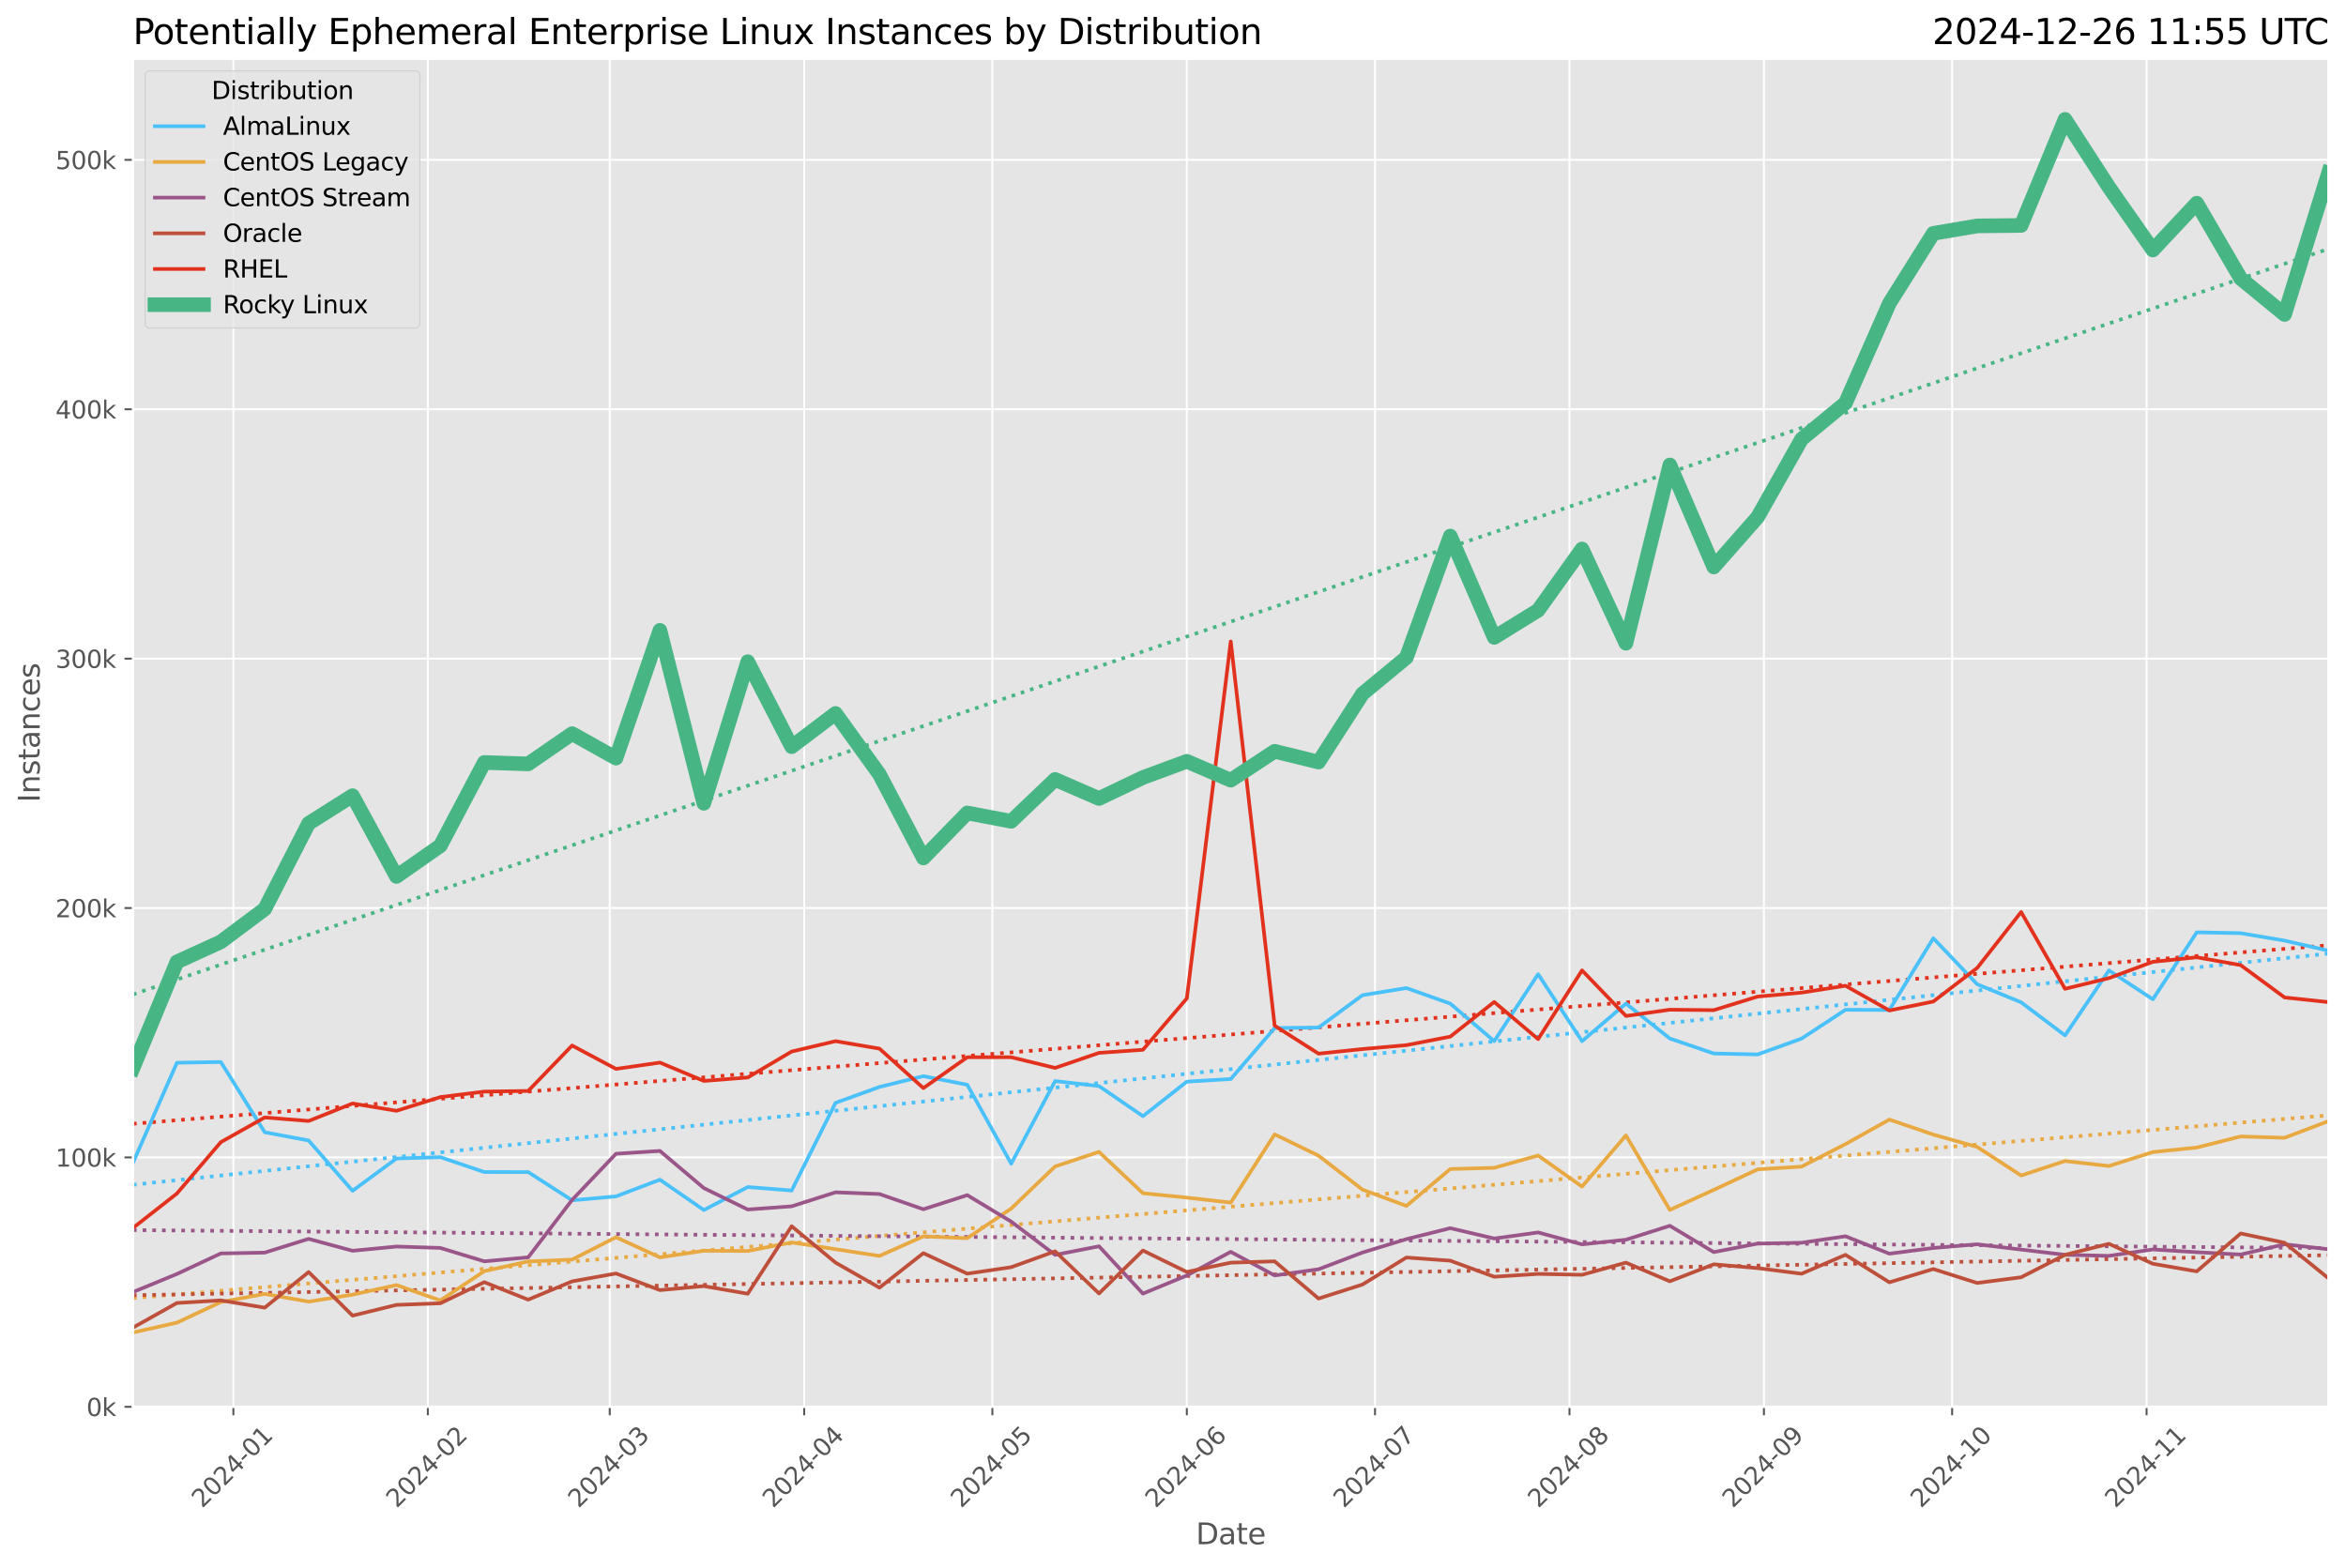 <?xml version="1.0" encoding="utf-8" standalone="no"?>
<!DOCTYPE svg PUBLIC "-//W3C//DTD SVG 1.1//EN"
  "http://www.w3.org/Graphics/SVG/1.1/DTD/svg11.dtd">
<svg xmlns:xlink="http://www.w3.org/1999/xlink" width="964.736pt" height="644.744pt" viewBox="0 0 964.736 644.744" xmlns="http://www.w3.org/2000/svg" version="1.1">
 <defs>
  <style type="text/css">*{stroke-linejoin: round; stroke-linecap: butt}</style>
 </defs>
 <g id="figure_1">
  <g id="patch_1">
   <path d="M 0 644.744 
L 964.736 644.744 
L 964.736 0 
L 0 0 
z
" style="fill: #ffffff"/>
  </g>
  <g id="axes_1">
   <g id="patch_2">
    <path d="M 54.692 578.542 
L 957.536 578.542 
L 957.536 24.142 
L 54.692 24.142 
z
" style="fill: #e5e5e5"/>
   </g>
   <g id="matplotlib.axis_1">
    <g id="xtick_1">
     <g id="line2d_1">
      <path d="M 95.965 578.542 
L 95.965 24.142 
" clip-path="url(#p30732811f4)" style="fill: none; stroke: #ffffff; stroke-width: 0.8; stroke-linecap: square"/>
     </g>
     <g id="line2d_2">
      <defs>
       <path id="m932af5d1be" d="M 0 0 
L 0 3.5 
" style="stroke: #555555; stroke-width: 0.8"/>
      </defs>
      <g>
       <use xlink:href="#m932af5d1be" x="95.965" y="578.542" style="fill: #555555; stroke: #555555; stroke-width: 0.8"/>
      </g>
     </g>
     <g id="text_1">
      <!-- 2024-01 -->
      <g style="fill: #555555" transform="translate(83.143 620.46) rotate(-45) scale(0.1 -0.1)">
       <defs>
        <path id="DejaVuSans-32" d="M 1228 531 
L 3431 531 
L 3431 0 
L 469 0 
L 469 531 
Q 828 903 1448 1529 
Q 2069 2156 2228 2338 
Q 2531 2678 2651 2914 
Q 2772 3150 2772 3378 
Q 2772 3750 2511 3984 
Q 2250 4219 1831 4219 
Q 1534 4219 1204 4116 
Q 875 4013 500 3803 
L 500 4441 
Q 881 4594 1212 4672 
Q 1544 4750 1819 4750 
Q 2544 4750 2975 4387 
Q 3406 4025 3406 3419 
Q 3406 3131 3298 2873 
Q 3191 2616 2906 2266 
Q 2828 2175 2409 1742 
Q 1991 1309 1228 531 
z
" transform="scale(0.016)"/>
        <path id="DejaVuSans-30" d="M 2034 4250 
Q 1547 4250 1301 3770 
Q 1056 3291 1056 2328 
Q 1056 1369 1301 889 
Q 1547 409 2034 409 
Q 2525 409 2770 889 
Q 3016 1369 3016 2328 
Q 3016 3291 2770 3770 
Q 2525 4250 2034 4250 
z
M 2034 4750 
Q 2819 4750 3233 4129 
Q 3647 3509 3647 2328 
Q 3647 1150 3233 529 
Q 2819 -91 2034 -91 
Q 1250 -91 836 529 
Q 422 1150 422 2328 
Q 422 3509 836 4129 
Q 1250 4750 2034 4750 
z
" transform="scale(0.016)"/>
        <path id="DejaVuSans-34" d="M 2419 4116 
L 825 1625 
L 2419 1625 
L 2419 4116 
z
M 2253 4666 
L 3047 4666 
L 3047 1625 
L 3713 1625 
L 3713 1100 
L 3047 1100 
L 3047 0 
L 2419 0 
L 2419 1100 
L 313 1100 
L 313 1709 
L 2253 4666 
z
" transform="scale(0.016)"/>
        <path id="DejaVuSans-2d" d="M 313 2009 
L 1997 2009 
L 1997 1497 
L 313 1497 
L 313 2009 
z
" transform="scale(0.016)"/>
        <path id="DejaVuSans-31" d="M 794 531 
L 1825 531 
L 1825 4091 
L 703 3866 
L 703 4441 
L 1819 4666 
L 2450 4666 
L 2450 531 
L 3481 531 
L 3481 0 
L 794 0 
L 794 531 
z
" transform="scale(0.016)"/>
       </defs>
       <use xlink:href="#DejaVuSans-32"/>
       <use xlink:href="#DejaVuSans-30" x="63.623"/>
       <use xlink:href="#DejaVuSans-32" x="127.246"/>
       <use xlink:href="#DejaVuSans-34" x="190.869"/>
       <use xlink:href="#DejaVuSans-2d" x="254.492"/>
       <use xlink:href="#DejaVuSans-30" x="290.576"/>
       <use xlink:href="#DejaVuSans-31" x="354.199"/>
      </g>
     </g>
    </g>
    <g id="xtick_2">
     <g id="line2d_3">
      <path d="M 175.931 578.542 
L 175.931 24.142 
" clip-path="url(#p30732811f4)" style="fill: none; stroke: #ffffff; stroke-width: 0.8; stroke-linecap: square"/>
     </g>
     <g id="line2d_4">
      <g>
       <use xlink:href="#m932af5d1be" x="175.931" y="578.542" style="fill: #555555; stroke: #555555; stroke-width: 0.8"/>
      </g>
     </g>
     <g id="text_2">
      <!-- 2024-02 -->
      <g style="fill: #555555" transform="translate(163.11 620.46) rotate(-45) scale(0.1 -0.1)">
       <use xlink:href="#DejaVuSans-32"/>
       <use xlink:href="#DejaVuSans-30" x="63.623"/>
       <use xlink:href="#DejaVuSans-32" x="127.246"/>
       <use xlink:href="#DejaVuSans-34" x="190.869"/>
       <use xlink:href="#DejaVuSans-2d" x="254.492"/>
       <use xlink:href="#DejaVuSans-30" x="290.576"/>
       <use xlink:href="#DejaVuSans-32" x="354.199"/>
      </g>
     </g>
    </g>
    <g id="xtick_3">
     <g id="line2d_5">
      <path d="M 250.738 578.542 
L 250.738 24.142 
" clip-path="url(#p30732811f4)" style="fill: none; stroke: #ffffff; stroke-width: 0.8; stroke-linecap: square"/>
     </g>
     <g id="line2d_6">
      <g>
       <use xlink:href="#m932af5d1be" x="250.738" y="578.542" style="fill: #555555; stroke: #555555; stroke-width: 0.8"/>
      </g>
     </g>
     <g id="text_3">
      <!-- 2024-03 -->
      <g style="fill: #555555" transform="translate(237.917 620.46) rotate(-45) scale(0.1 -0.1)">
       <defs>
        <path id="DejaVuSans-33" d="M 2597 2516 
Q 3050 2419 3304 2112 
Q 3559 1806 3559 1356 
Q 3559 666 3084 287 
Q 2609 -91 1734 -91 
Q 1441 -91 1130 -33 
Q 819 25 488 141 
L 488 750 
Q 750 597 1062 519 
Q 1375 441 1716 441 
Q 2309 441 2620 675 
Q 2931 909 2931 1356 
Q 2931 1769 2642 2001 
Q 2353 2234 1838 2234 
L 1294 2234 
L 1294 2753 
L 1863 2753 
Q 2328 2753 2575 2939 
Q 2822 3125 2822 3475 
Q 2822 3834 2567 4026 
Q 2313 4219 1838 4219 
Q 1578 4219 1281 4162 
Q 984 4106 628 3988 
L 628 4550 
Q 988 4650 1302 4700 
Q 1616 4750 1894 4750 
Q 2613 4750 3031 4423 
Q 3450 4097 3450 3541 
Q 3450 3153 3228 2886 
Q 3006 2619 2597 2516 
z
" transform="scale(0.016)"/>
       </defs>
       <use xlink:href="#DejaVuSans-32"/>
       <use xlink:href="#DejaVuSans-30" x="63.623"/>
       <use xlink:href="#DejaVuSans-32" x="127.246"/>
       <use xlink:href="#DejaVuSans-34" x="190.869"/>
       <use xlink:href="#DejaVuSans-2d" x="254.492"/>
       <use xlink:href="#DejaVuSans-30" x="290.576"/>
       <use xlink:href="#DejaVuSans-33" x="354.199"/>
      </g>
     </g>
    </g>
    <g id="xtick_4">
     <g id="line2d_7">
      <path d="M 330.704 578.542 
L 330.704 24.142 
" clip-path="url(#p30732811f4)" style="fill: none; stroke: #ffffff; stroke-width: 0.8; stroke-linecap: square"/>
     </g>
     <g id="line2d_8">
      <g>
       <use xlink:href="#m932af5d1be" x="330.704" y="578.542" style="fill: #555555; stroke: #555555; stroke-width: 0.8"/>
      </g>
     </g>
     <g id="text_4">
      <!-- 2024-04 -->
      <g style="fill: #555555" transform="translate(317.883 620.46) rotate(-45) scale(0.1 -0.1)">
       <use xlink:href="#DejaVuSans-32"/>
       <use xlink:href="#DejaVuSans-30" x="63.623"/>
       <use xlink:href="#DejaVuSans-32" x="127.246"/>
       <use xlink:href="#DejaVuSans-34" x="190.869"/>
       <use xlink:href="#DejaVuSans-2d" x="254.492"/>
       <use xlink:href="#DejaVuSans-30" x="290.576"/>
       <use xlink:href="#DejaVuSans-34" x="354.199"/>
      </g>
     </g>
    </g>
    <g id="xtick_5">
     <g id="line2d_9">
      <path d="M 408.091 578.542 
L 408.091 24.142 
" clip-path="url(#p30732811f4)" style="fill: none; stroke: #ffffff; stroke-width: 0.8; stroke-linecap: square"/>
     </g>
     <g id="line2d_10">
      <g>
       <use xlink:href="#m932af5d1be" x="408.091" y="578.542" style="fill: #555555; stroke: #555555; stroke-width: 0.8"/>
      </g>
     </g>
     <g id="text_5">
      <!-- 2024-05 -->
      <g style="fill: #555555" transform="translate(395.27 620.46) rotate(-45) scale(0.1 -0.1)">
       <defs>
        <path id="DejaVuSans-35" d="M 691 4666 
L 3169 4666 
L 3169 4134 
L 1269 4134 
L 1269 2991 
Q 1406 3038 1543 3061 
Q 1681 3084 1819 3084 
Q 2600 3084 3056 2656 
Q 3513 2228 3513 1497 
Q 3513 744 3044 326 
Q 2575 -91 1722 -91 
Q 1428 -91 1123 -41 
Q 819 9 494 109 
L 494 744 
Q 775 591 1075 516 
Q 1375 441 1709 441 
Q 2250 441 2565 725 
Q 2881 1009 2881 1497 
Q 2881 1984 2565 2268 
Q 2250 2553 1709 2553 
Q 1456 2553 1204 2497 
Q 953 2441 691 2322 
L 691 4666 
z
" transform="scale(0.016)"/>
       </defs>
       <use xlink:href="#DejaVuSans-32"/>
       <use xlink:href="#DejaVuSans-30" x="63.623"/>
       <use xlink:href="#DejaVuSans-32" x="127.246"/>
       <use xlink:href="#DejaVuSans-34" x="190.869"/>
       <use xlink:href="#DejaVuSans-2d" x="254.492"/>
       <use xlink:href="#DejaVuSans-30" x="290.576"/>
       <use xlink:href="#DejaVuSans-35" x="354.199"/>
      </g>
     </g>
    </g>
    <g id="xtick_6">
     <g id="line2d_11">
      <path d="M 488.057 578.542 
L 488.057 24.142 
" clip-path="url(#p30732811f4)" style="fill: none; stroke: #ffffff; stroke-width: 0.8; stroke-linecap: square"/>
     </g>
     <g id="line2d_12">
      <g>
       <use xlink:href="#m932af5d1be" x="488.057" y="578.542" style="fill: #555555; stroke: #555555; stroke-width: 0.8"/>
      </g>
     </g>
     <g id="text_6">
      <!-- 2024-06 -->
      <g style="fill: #555555" transform="translate(475.236 620.46) rotate(-45) scale(0.1 -0.1)">
       <defs>
        <path id="DejaVuSans-36" d="M 2113 2584 
Q 1688 2584 1439 2293 
Q 1191 2003 1191 1497 
Q 1191 994 1439 701 
Q 1688 409 2113 409 
Q 2538 409 2786 701 
Q 3034 994 3034 1497 
Q 3034 2003 2786 2293 
Q 2538 2584 2113 2584 
z
M 3366 4563 
L 3366 3988 
Q 3128 4100 2886 4159 
Q 2644 4219 2406 4219 
Q 1781 4219 1451 3797 
Q 1122 3375 1075 2522 
Q 1259 2794 1537 2939 
Q 1816 3084 2150 3084 
Q 2853 3084 3261 2657 
Q 3669 2231 3669 1497 
Q 3669 778 3244 343 
Q 2819 -91 2113 -91 
Q 1303 -91 875 529 
Q 447 1150 447 2328 
Q 447 3434 972 4092 
Q 1497 4750 2381 4750 
Q 2619 4750 2861 4703 
Q 3103 4656 3366 4563 
z
" transform="scale(0.016)"/>
       </defs>
       <use xlink:href="#DejaVuSans-32"/>
       <use xlink:href="#DejaVuSans-30" x="63.623"/>
       <use xlink:href="#DejaVuSans-32" x="127.246"/>
       <use xlink:href="#DejaVuSans-34" x="190.869"/>
       <use xlink:href="#DejaVuSans-2d" x="254.492"/>
       <use xlink:href="#DejaVuSans-30" x="290.576"/>
       <use xlink:href="#DejaVuSans-36" x="354.199"/>
      </g>
     </g>
    </g>
    <g id="xtick_7">
     <g id="line2d_13">
      <path d="M 565.444 578.542 
L 565.444 24.142 
" clip-path="url(#p30732811f4)" style="fill: none; stroke: #ffffff; stroke-width: 0.8; stroke-linecap: square"/>
     </g>
     <g id="line2d_14">
      <g>
       <use xlink:href="#m932af5d1be" x="565.444" y="578.542" style="fill: #555555; stroke: #555555; stroke-width: 0.8"/>
      </g>
     </g>
     <g id="text_7">
      <!-- 2024-07 -->
      <g style="fill: #555555" transform="translate(552.622 620.46) rotate(-45) scale(0.1 -0.1)">
       <defs>
        <path id="DejaVuSans-37" d="M 525 4666 
L 3525 4666 
L 3525 4397 
L 1831 0 
L 1172 0 
L 2766 4134 
L 525 4134 
L 525 4666 
z
" transform="scale(0.016)"/>
       </defs>
       <use xlink:href="#DejaVuSans-32"/>
       <use xlink:href="#DejaVuSans-30" x="63.623"/>
       <use xlink:href="#DejaVuSans-32" x="127.246"/>
       <use xlink:href="#DejaVuSans-34" x="190.869"/>
       <use xlink:href="#DejaVuSans-2d" x="254.492"/>
       <use xlink:href="#DejaVuSans-30" x="290.576"/>
       <use xlink:href="#DejaVuSans-37" x="354.199"/>
      </g>
     </g>
    </g>
    <g id="xtick_8">
     <g id="line2d_15">
      <path d="M 645.41 578.542 
L 645.41 24.142 
" clip-path="url(#p30732811f4)" style="fill: none; stroke: #ffffff; stroke-width: 0.8; stroke-linecap: square"/>
     </g>
     <g id="line2d_16">
      <g>
       <use xlink:href="#m932af5d1be" x="645.41" y="578.542" style="fill: #555555; stroke: #555555; stroke-width: 0.8"/>
      </g>
     </g>
     <g id="text_8">
      <!-- 2024-08 -->
      <g style="fill: #555555" transform="translate(632.589 620.46) rotate(-45) scale(0.1 -0.1)">
       <defs>
        <path id="DejaVuSans-38" d="M 2034 2216 
Q 1584 2216 1326 1975 
Q 1069 1734 1069 1313 
Q 1069 891 1326 650 
Q 1584 409 2034 409 
Q 2484 409 2743 651 
Q 3003 894 3003 1313 
Q 3003 1734 2745 1975 
Q 2488 2216 2034 2216 
z
M 1403 2484 
Q 997 2584 770 2862 
Q 544 3141 544 3541 
Q 544 4100 942 4425 
Q 1341 4750 2034 4750 
Q 2731 4750 3128 4425 
Q 3525 4100 3525 3541 
Q 3525 3141 3298 2862 
Q 3072 2584 2669 2484 
Q 3125 2378 3379 2068 
Q 3634 1759 3634 1313 
Q 3634 634 3220 271 
Q 2806 -91 2034 -91 
Q 1263 -91 848 271 
Q 434 634 434 1313 
Q 434 1759 690 2068 
Q 947 2378 1403 2484 
z
M 1172 3481 
Q 1172 3119 1398 2916 
Q 1625 2713 2034 2713 
Q 2441 2713 2670 2916 
Q 2900 3119 2900 3481 
Q 2900 3844 2670 4047 
Q 2441 4250 2034 4250 
Q 1625 4250 1398 4047 
Q 1172 3844 1172 3481 
z
" transform="scale(0.016)"/>
       </defs>
       <use xlink:href="#DejaVuSans-32"/>
       <use xlink:href="#DejaVuSans-30" x="63.623"/>
       <use xlink:href="#DejaVuSans-32" x="127.246"/>
       <use xlink:href="#DejaVuSans-34" x="190.869"/>
       <use xlink:href="#DejaVuSans-2d" x="254.492"/>
       <use xlink:href="#DejaVuSans-30" x="290.576"/>
       <use xlink:href="#DejaVuSans-38" x="354.199"/>
      </g>
     </g>
    </g>
    <g id="xtick_9">
     <g id="line2d_17">
      <path d="M 725.376 578.542 
L 725.376 24.142 
" clip-path="url(#p30732811f4)" style="fill: none; stroke: #ffffff; stroke-width: 0.8; stroke-linecap: square"/>
     </g>
     <g id="line2d_18">
      <g>
       <use xlink:href="#m932af5d1be" x="725.376" y="578.542" style="fill: #555555; stroke: #555555; stroke-width: 0.8"/>
      </g>
     </g>
     <g id="text_9">
      <!-- 2024-09 -->
      <g style="fill: #555555" transform="translate(712.555 620.46) rotate(-45) scale(0.1 -0.1)">
       <defs>
        <path id="DejaVuSans-39" d="M 703 97 
L 703 672 
Q 941 559 1184 500 
Q 1428 441 1663 441 
Q 2288 441 2617 861 
Q 2947 1281 2994 2138 
Q 2813 1869 2534 1725 
Q 2256 1581 1919 1581 
Q 1219 1581 811 2004 
Q 403 2428 403 3163 
Q 403 3881 828 4315 
Q 1253 4750 1959 4750 
Q 2769 4750 3195 4129 
Q 3622 3509 3622 2328 
Q 3622 1225 3098 567 
Q 2575 -91 1691 -91 
Q 1453 -91 1209 -44 
Q 966 3 703 97 
z
M 1959 2075 
Q 2384 2075 2632 2365 
Q 2881 2656 2881 3163 
Q 2881 3666 2632 3958 
Q 2384 4250 1959 4250 
Q 1534 4250 1286 3958 
Q 1038 3666 1038 3163 
Q 1038 2656 1286 2365 
Q 1534 2075 1959 2075 
z
" transform="scale(0.016)"/>
       </defs>
       <use xlink:href="#DejaVuSans-32"/>
       <use xlink:href="#DejaVuSans-30" x="63.623"/>
       <use xlink:href="#DejaVuSans-32" x="127.246"/>
       <use xlink:href="#DejaVuSans-34" x="190.869"/>
       <use xlink:href="#DejaVuSans-2d" x="254.492"/>
       <use xlink:href="#DejaVuSans-30" x="290.576"/>
       <use xlink:href="#DejaVuSans-39" x="354.199"/>
      </g>
     </g>
    </g>
    <g id="xtick_10">
     <g id="line2d_19">
      <path d="M 802.763 578.542 
L 802.763 24.142 
" clip-path="url(#p30732811f4)" style="fill: none; stroke: #ffffff; stroke-width: 0.8; stroke-linecap: square"/>
     </g>
     <g id="line2d_20">
      <g>
       <use xlink:href="#m932af5d1be" x="802.763" y="578.542" style="fill: #555555; stroke: #555555; stroke-width: 0.8"/>
      </g>
     </g>
     <g id="text_10">
      <!-- 2024-10 -->
      <g style="fill: #555555" transform="translate(789.941 620.46) rotate(-45) scale(0.1 -0.1)">
       <use xlink:href="#DejaVuSans-32"/>
       <use xlink:href="#DejaVuSans-30" x="63.623"/>
       <use xlink:href="#DejaVuSans-32" x="127.246"/>
       <use xlink:href="#DejaVuSans-34" x="190.869"/>
       <use xlink:href="#DejaVuSans-2d" x="254.492"/>
       <use xlink:href="#DejaVuSans-31" x="290.576"/>
       <use xlink:href="#DejaVuSans-30" x="354.199"/>
      </g>
     </g>
    </g>
    <g id="xtick_11">
     <g id="line2d_21">
      <path d="M 882.729 578.542 
L 882.729 24.142 
" clip-path="url(#p30732811f4)" style="fill: none; stroke: #ffffff; stroke-width: 0.8; stroke-linecap: square"/>
     </g>
     <g id="line2d_22">
      <g>
       <use xlink:href="#m932af5d1be" x="882.729" y="578.542" style="fill: #555555; stroke: #555555; stroke-width: 0.8"/>
      </g>
     </g>
     <g id="text_11">
      <!-- 2024-11 -->
      <g style="fill: #555555" transform="translate(869.908 620.46) rotate(-45) scale(0.1 -0.1)">
       <use xlink:href="#DejaVuSans-32"/>
       <use xlink:href="#DejaVuSans-30" x="63.623"/>
       <use xlink:href="#DejaVuSans-32" x="127.246"/>
       <use xlink:href="#DejaVuSans-34" x="190.869"/>
       <use xlink:href="#DejaVuSans-2d" x="254.492"/>
       <use xlink:href="#DejaVuSans-31" x="290.576"/>
       <use xlink:href="#DejaVuSans-31" x="354.199"/>
      </g>
     </g>
    </g>
    <g id="text_12">
     <!-- Date -->
     <g style="fill: #555555" transform="translate(491.773 635.048) scale(0.12 -0.12)">
      <defs>
       <path id="DejaVuSans-44" d="M 1259 4147 
L 1259 519 
L 2022 519 
Q 2988 519 3436 956 
Q 3884 1394 3884 2338 
Q 3884 3275 3436 3711 
Q 2988 4147 2022 4147 
L 1259 4147 
z
M 628 4666 
L 1925 4666 
Q 3281 4666 3915 4102 
Q 4550 3538 4550 2338 
Q 4550 1131 3912 565 
Q 3275 0 1925 0 
L 628 0 
L 628 4666 
z
" transform="scale(0.016)"/>
       <path id="DejaVuSans-61" d="M 2194 1759 
Q 1497 1759 1228 1600 
Q 959 1441 959 1056 
Q 959 750 1161 570 
Q 1363 391 1709 391 
Q 2188 391 2477 730 
Q 2766 1069 2766 1631 
L 2766 1759 
L 2194 1759 
z
M 3341 1997 
L 3341 0 
L 2766 0 
L 2766 531 
Q 2569 213 2275 61 
Q 1981 -91 1556 -91 
Q 1019 -91 701 211 
Q 384 513 384 1019 
Q 384 1609 779 1909 
Q 1175 2209 1959 2209 
L 2766 2209 
L 2766 2266 
Q 2766 2663 2505 2880 
Q 2244 3097 1772 3097 
Q 1472 3097 1187 3025 
Q 903 2953 641 2809 
L 641 3341 
Q 956 3463 1253 3523 
Q 1550 3584 1831 3584 
Q 2591 3584 2966 3190 
Q 3341 2797 3341 1997 
z
" transform="scale(0.016)"/>
       <path id="DejaVuSans-74" d="M 1172 4494 
L 1172 3500 
L 2356 3500 
L 2356 3053 
L 1172 3053 
L 1172 1153 
Q 1172 725 1289 603 
Q 1406 481 1766 481 
L 2356 481 
L 2356 0 
L 1766 0 
Q 1100 0 847 248 
Q 594 497 594 1153 
L 594 3053 
L 172 3053 
L 172 3500 
L 594 3500 
L 594 4494 
L 1172 4494 
z
" transform="scale(0.016)"/>
       <path id="DejaVuSans-65" d="M 3597 1894 
L 3597 1613 
L 953 1613 
Q 991 1019 1311 708 
Q 1631 397 2203 397 
Q 2534 397 2845 478 
Q 3156 559 3463 722 
L 3463 178 
Q 3153 47 2828 -22 
Q 2503 -91 2169 -91 
Q 1331 -91 842 396 
Q 353 884 353 1716 
Q 353 2575 817 3079 
Q 1281 3584 2069 3584 
Q 2775 3584 3186 3129 
Q 3597 2675 3597 1894 
z
M 3022 2063 
Q 3016 2534 2758 2815 
Q 2500 3097 2075 3097 
Q 1594 3097 1305 2825 
Q 1016 2553 972 2059 
L 3022 2063 
z
" transform="scale(0.016)"/>
      </defs>
      <use xlink:href="#DejaVuSans-44"/>
      <use xlink:href="#DejaVuSans-61" x="77.002"/>
      <use xlink:href="#DejaVuSans-74" x="138.281"/>
      <use xlink:href="#DejaVuSans-65" x="177.49"/>
     </g>
    </g>
   </g>
   <g id="matplotlib.axis_2">
    <g id="ytick_1">
     <g id="line2d_23">
      <path d="M 54.692 578.542 
L 957.536 578.542 
" clip-path="url(#p30732811f4)" style="fill: none; stroke: #ffffff; stroke-width: 0.8; stroke-linecap: square"/>
     </g>
     <g id="line2d_24">
      <defs>
       <path id="m44ae8a5461" d="M 0 0 
L -3.5 0 
" style="stroke: #555555; stroke-width: 0.8"/>
      </defs>
      <g>
       <use xlink:href="#m44ae8a5461" x="54.692" y="578.542" style="fill: #555555; stroke: #555555; stroke-width: 0.8"/>
      </g>
     </g>
     <g id="text_13">
      <!-- 0k -->
      <g style="fill: #555555" transform="translate(35.539 582.341) scale(0.1 -0.1)">
       <defs>
        <path id="DejaVuSans-6b" d="M 581 4863 
L 1159 4863 
L 1159 1991 
L 2875 3500 
L 3609 3500 
L 1753 1863 
L 3688 0 
L 2938 0 
L 1159 1709 
L 1159 0 
L 581 0 
L 581 4863 
z
" transform="scale(0.016)"/>
       </defs>
       <use xlink:href="#DejaVuSans-30"/>
       <use xlink:href="#DejaVuSans-6b" x="63.623"/>
      </g>
     </g>
    </g>
    <g id="ytick_2">
     <g id="line2d_25">
      <path d="M 54.692 475.983 
L 957.536 475.983 
" clip-path="url(#p30732811f4)" style="fill: none; stroke: #ffffff; stroke-width: 0.8; stroke-linecap: square"/>
     </g>
     <g id="line2d_26">
      <g>
       <use xlink:href="#m44ae8a5461" x="54.692" y="475.983" style="fill: #555555; stroke: #555555; stroke-width: 0.8"/>
      </g>
     </g>
     <g id="text_14">
      <!-- 100k -->
      <g style="fill: #555555" transform="translate(22.814 479.782) scale(0.1 -0.1)">
       <use xlink:href="#DejaVuSans-31"/>
       <use xlink:href="#DejaVuSans-30" x="63.623"/>
       <use xlink:href="#DejaVuSans-30" x="127.246"/>
       <use xlink:href="#DejaVuSans-6b" x="190.869"/>
      </g>
     </g>
    </g>
    <g id="ytick_3">
     <g id="line2d_27">
      <path d="M 54.692 373.425 
L 957.536 373.425 
" clip-path="url(#p30732811f4)" style="fill: none; stroke: #ffffff; stroke-width: 0.8; stroke-linecap: square"/>
     </g>
     <g id="line2d_28">
      <g>
       <use xlink:href="#m44ae8a5461" x="54.692" y="373.425" style="fill: #555555; stroke: #555555; stroke-width: 0.8"/>
      </g>
     </g>
     <g id="text_15">
      <!-- 200k -->
      <g style="fill: #555555" transform="translate(22.814 377.224) scale(0.1 -0.1)">
       <use xlink:href="#DejaVuSans-32"/>
       <use xlink:href="#DejaVuSans-30" x="63.623"/>
       <use xlink:href="#DejaVuSans-30" x="127.246"/>
       <use xlink:href="#DejaVuSans-6b" x="190.869"/>
      </g>
     </g>
    </g>
    <g id="ytick_4">
     <g id="line2d_29">
      <path d="M 54.692 270.866 
L 957.536 270.866 
" clip-path="url(#p30732811f4)" style="fill: none; stroke: #ffffff; stroke-width: 0.8; stroke-linecap: square"/>
     </g>
     <g id="line2d_30">
      <g>
       <use xlink:href="#m44ae8a5461" x="54.692" y="270.866" style="fill: #555555; stroke: #555555; stroke-width: 0.8"/>
      </g>
     </g>
     <g id="text_16">
      <!-- 300k -->
      <g style="fill: #555555" transform="translate(22.814 274.666) scale(0.1 -0.1)">
       <use xlink:href="#DejaVuSans-33"/>
       <use xlink:href="#DejaVuSans-30" x="63.623"/>
       <use xlink:href="#DejaVuSans-30" x="127.246"/>
       <use xlink:href="#DejaVuSans-6b" x="190.869"/>
      </g>
     </g>
    </g>
    <g id="ytick_5">
     <g id="line2d_31">
      <path d="M 54.692 168.308 
L 957.536 168.308 
" clip-path="url(#p30732811f4)" style="fill: none; stroke: #ffffff; stroke-width: 0.8; stroke-linecap: square"/>
     </g>
     <g id="line2d_32">
      <g>
       <use xlink:href="#m44ae8a5461" x="54.692" y="168.308" style="fill: #555555; stroke: #555555; stroke-width: 0.8"/>
      </g>
     </g>
     <g id="text_17">
      <!-- 400k -->
      <g style="fill: #555555" transform="translate(22.814 172.107) scale(0.1 -0.1)">
       <use xlink:href="#DejaVuSans-34"/>
       <use xlink:href="#DejaVuSans-30" x="63.623"/>
       <use xlink:href="#DejaVuSans-30" x="127.246"/>
       <use xlink:href="#DejaVuSans-6b" x="190.869"/>
      </g>
     </g>
    </g>
    <g id="ytick_6">
     <g id="line2d_33">
      <path d="M 54.692 65.749 
L 957.536 65.749 
" clip-path="url(#p30732811f4)" style="fill: none; stroke: #ffffff; stroke-width: 0.8; stroke-linecap: square"/>
     </g>
     <g id="line2d_34">
      <g>
       <use xlink:href="#m44ae8a5461" x="54.692" y="65.749" style="fill: #555555; stroke: #555555; stroke-width: 0.8"/>
      </g>
     </g>
     <g id="text_18">
      <!-- 500k -->
      <g style="fill: #555555" transform="translate(22.814 69.549) scale(0.1 -0.1)">
       <use xlink:href="#DejaVuSans-35"/>
       <use xlink:href="#DejaVuSans-30" x="63.623"/>
       <use xlink:href="#DejaVuSans-30" x="127.246"/>
       <use xlink:href="#DejaVuSans-6b" x="190.869"/>
      </g>
     </g>
    </g>
    <g id="text_19">
     <!-- Instances -->
     <g style="fill: #555555" transform="translate(16.318 329.988) rotate(-90) scale(0.12 -0.12)">
      <defs>
       <path id="DejaVuSans-49" d="M 628 4666 
L 1259 4666 
L 1259 0 
L 628 0 
L 628 4666 
z
" transform="scale(0.016)"/>
       <path id="DejaVuSans-6e" d="M 3513 2113 
L 3513 0 
L 2938 0 
L 2938 2094 
Q 2938 2591 2744 2837 
Q 2550 3084 2163 3084 
Q 1697 3084 1428 2787 
Q 1159 2491 1159 1978 
L 1159 0 
L 581 0 
L 581 3500 
L 1159 3500 
L 1159 2956 
Q 1366 3272 1645 3428 
Q 1925 3584 2291 3584 
Q 2894 3584 3203 3211 
Q 3513 2838 3513 2113 
z
" transform="scale(0.016)"/>
       <path id="DejaVuSans-73" d="M 2834 3397 
L 2834 2853 
Q 2591 2978 2328 3040 
Q 2066 3103 1784 3103 
Q 1356 3103 1142 2972 
Q 928 2841 928 2578 
Q 928 2378 1081 2264 
Q 1234 2150 1697 2047 
L 1894 2003 
Q 2506 1872 2764 1633 
Q 3022 1394 3022 966 
Q 3022 478 2636 193 
Q 2250 -91 1575 -91 
Q 1294 -91 989 -36 
Q 684 19 347 128 
L 347 722 
Q 666 556 975 473 
Q 1284 391 1588 391 
Q 1994 391 2212 530 
Q 2431 669 2431 922 
Q 2431 1156 2273 1281 
Q 2116 1406 1581 1522 
L 1381 1569 
Q 847 1681 609 1914 
Q 372 2147 372 2553 
Q 372 3047 722 3315 
Q 1072 3584 1716 3584 
Q 2034 3584 2315 3537 
Q 2597 3491 2834 3397 
z
" transform="scale(0.016)"/>
       <path id="DejaVuSans-63" d="M 3122 3366 
L 3122 2828 
Q 2878 2963 2633 3030 
Q 2388 3097 2138 3097 
Q 1578 3097 1268 2742 
Q 959 2388 959 1747 
Q 959 1106 1268 751 
Q 1578 397 2138 397 
Q 2388 397 2633 464 
Q 2878 531 3122 666 
L 3122 134 
Q 2881 22 2623 -34 
Q 2366 -91 2075 -91 
Q 1284 -91 818 406 
Q 353 903 353 1747 
Q 353 2603 823 3093 
Q 1294 3584 2113 3584 
Q 2378 3584 2631 3529 
Q 2884 3475 3122 3366 
z
" transform="scale(0.016)"/>
      </defs>
      <use xlink:href="#DejaVuSans-49"/>
      <use xlink:href="#DejaVuSans-6e" x="29.492"/>
      <use xlink:href="#DejaVuSans-73" x="92.871"/>
      <use xlink:href="#DejaVuSans-74" x="144.971"/>
      <use xlink:href="#DejaVuSans-61" x="184.18"/>
      <use xlink:href="#DejaVuSans-6e" x="245.459"/>
      <use xlink:href="#DejaVuSans-63" x="308.838"/>
      <use xlink:href="#DejaVuSans-65" x="363.818"/>
      <use xlink:href="#DejaVuSans-73" x="425.342"/>
     </g>
    </g>
   </g>
   <g id="line2d_35">
    <path d="M 54.692 487.226 
L 63.812 486.266 
L 72.931 485.305 
L 82.051 484.345 
L 91.17 483.385 
L 100.29 482.424 
L 109.41 481.464 
L 118.529 480.503 
L 127.649 479.543 
L 136.769 478.583 
L 145.888 477.622 
L 155.008 476.662 
L 164.128 475.701 
L 173.247 474.741 
L 182.367 473.78 
L 191.486 472.82 
L 200.606 471.86 
L 209.726 470.899 
L 218.845 469.939 
L 227.965 468.978 
L 237.085 468.018 
L 246.204 467.058 
L 255.324 466.097 
L 264.444 465.137 
L 273.563 464.176 
L 282.683 463.216 
L 291.802 462.255 
L 300.922 461.295 
L 310.042 460.335 
L 319.161 459.374 
L 328.281 458.414 
L 337.401 457.453 
L 346.52 456.493 
L 355.64 455.533 
L 364.76 454.572 
L 373.879 453.612 
L 382.999 452.651 
L 392.118 451.691 
L 401.238 450.73 
L 410.358 449.77 
L 419.477 448.81 
L 428.597 447.849 
L 437.717 446.889 
L 446.836 445.928 
L 455.956 444.968 
L 465.076 444.008 
L 474.195 443.047 
L 483.315 442.087 
L 492.434 441.126 
L 501.554 440.166 
L 510.674 439.205 
L 519.793 438.245 
L 528.913 437.285 
L 538.033 436.324 
L 547.152 435.364 
L 556.272 434.403 
L 565.392 433.443 
L 574.511 432.483 
L 583.631 431.522 
L 592.75 430.562 
L 601.87 429.601 
L 610.99 428.641 
L 620.109 427.68 
L 629.229 426.72 
L 638.349 425.76 
L 647.468 424.799 
L 656.588 423.839 
L 665.708 422.878 
L 674.827 421.918 
L 683.947 420.958 
L 693.066 419.997 
L 702.186 419.037 
L 711.306 418.076 
L 720.425 417.116 
L 729.545 416.155 
L 738.665 415.195 
L 747.784 414.235 
L 756.904 413.274 
L 766.024 412.314 
L 775.143 411.353 
L 784.263 410.393 
L 793.382 409.433 
L 802.502 408.472 
L 811.622 407.512 
L 820.741 406.551 
L 829.861 405.591 
L 838.981 404.63 
L 848.1 403.67 
L 857.22 402.71 
L 866.34 401.749 
L 875.459 400.789 
L 884.579 399.828 
L 893.698 398.868 
L 902.818 397.908 
L 911.938 396.947 
L 921.057 395.987 
L 930.177 395.026 
L 939.297 394.066 
L 948.416 393.105 
L 957.536 392.145 
" clip-path="url(#p30732811f4)" style="fill: none; stroke-dasharray: 1.5,2.475; stroke-dashoffset: 0; stroke: #4ac1fa; stroke-width: 1.5"/>
   </g>
   <g id="line2d_36">
    <path d="M 54.692 533.841 
L 63.812 533.081 
L 72.931 532.322 
L 82.051 531.562 
L 91.17 530.803 
L 100.29 530.044 
L 109.41 529.284 
L 118.529 528.525 
L 127.649 527.766 
L 136.769 527.006 
L 145.888 526.247 
L 155.008 525.488 
L 164.128 524.728 
L 173.247 523.969 
L 182.367 523.209 
L 191.486 522.45 
L 200.606 521.691 
L 209.726 520.931 
L 218.845 520.172 
L 227.965 519.413 
L 237.085 518.653 
L 246.204 517.894 
L 255.324 517.135 
L 264.444 516.375 
L 273.563 515.616 
L 282.683 514.857 
L 291.802 514.097 
L 300.922 513.338 
L 310.042 512.578 
L 319.161 511.819 
L 328.281 511.06 
L 337.401 510.3 
L 346.52 509.541 
L 355.64 508.782 
L 364.76 508.022 
L 373.879 507.263 
L 382.999 506.504 
L 392.118 505.744 
L 401.238 504.985 
L 410.358 504.225 
L 419.477 503.466 
L 428.597 502.707 
L 437.717 501.947 
L 446.836 501.188 
L 455.956 500.429 
L 465.076 499.669 
L 474.195 498.91 
L 483.315 498.151 
L 492.434 497.391 
L 501.554 496.632 
L 510.674 495.872 
L 519.793 495.113 
L 528.913 494.354 
L 538.033 493.594 
L 547.152 492.835 
L 556.272 492.076 
L 565.392 491.316 
L 574.511 490.557 
L 583.631 489.798 
L 592.75 489.038 
L 601.87 488.279 
L 610.99 487.52 
L 620.109 486.76 
L 629.229 486.001 
L 638.349 485.241 
L 647.468 484.482 
L 656.588 483.723 
L 665.708 482.963 
L 674.827 482.204 
L 683.947 481.445 
L 693.066 480.685 
L 702.186 479.926 
L 711.306 479.167 
L 720.425 478.407 
L 729.545 477.648 
L 738.665 476.888 
L 747.784 476.129 
L 756.904 475.37 
L 766.024 474.61 
L 775.143 473.851 
L 784.263 473.092 
L 793.382 472.332 
L 802.502 471.573 
L 811.622 470.814 
L 820.741 470.054 
L 829.861 469.295 
L 838.981 468.536 
L 848.1 467.776 
L 857.22 467.017 
L 866.34 466.257 
L 875.459 465.498 
L 884.579 464.739 
L 893.698 463.979 
L 902.818 463.22 
L 911.938 462.461 
L 921.057 461.701 
L 930.177 460.942 
L 939.297 460.183 
L 948.416 459.423 
L 957.536 458.664 
" clip-path="url(#p30732811f4)" style="fill: none; stroke-dasharray: 1.5,2.475; stroke-dashoffset: 0; stroke: #e9a942; stroke-width: 1.5"/>
   </g>
   <g id="line2d_37">
    <path d="M 54.692 505.866 
L 63.812 505.94 
L 72.931 506.015 
L 82.051 506.09 
L 91.17 506.165 
L 100.29 506.24 
L 109.41 506.314 
L 118.529 506.389 
L 127.649 506.464 
L 136.769 506.539 
L 145.888 506.614 
L 155.008 506.689 
L 164.128 506.763 
L 173.247 506.838 
L 182.367 506.913 
L 191.486 506.988 
L 200.606 507.063 
L 209.726 507.137 
L 218.845 507.212 
L 227.965 507.287 
L 237.085 507.362 
L 246.204 507.437 
L 255.324 507.512 
L 264.444 507.586 
L 273.563 507.661 
L 282.683 507.736 
L 291.802 507.811 
L 300.922 507.886 
L 310.042 507.961 
L 319.161 508.035 
L 328.281 508.11 
L 337.401 508.185 
L 346.52 508.26 
L 355.64 508.335 
L 364.76 508.409 
L 373.879 508.484 
L 382.999 508.559 
L 392.118 508.634 
L 401.238 508.709 
L 410.358 508.784 
L 419.477 508.858 
L 428.597 508.933 
L 437.717 509.008 
L 446.836 509.083 
L 455.956 509.158 
L 465.076 509.233 
L 474.195 509.307 
L 483.315 509.382 
L 492.434 509.457 
L 501.554 509.532 
L 510.674 509.607 
L 519.793 509.681 
L 528.913 509.756 
L 538.033 509.831 
L 547.152 509.906 
L 556.272 509.981 
L 565.392 510.056 
L 574.511 510.13 
L 583.631 510.205 
L 592.75 510.28 
L 601.87 510.355 
L 610.99 510.43 
L 620.109 510.505 
L 629.229 510.579 
L 638.349 510.654 
L 647.468 510.729 
L 656.588 510.804 
L 665.708 510.879 
L 674.827 510.953 
L 683.947 511.028 
L 693.066 511.103 
L 702.186 511.178 
L 711.306 511.253 
L 720.425 511.328 
L 729.545 511.402 
L 738.665 511.477 
L 747.784 511.552 
L 756.904 511.627 
L 766.024 511.702 
L 775.143 511.777 
L 784.263 511.851 
L 793.382 511.926 
L 802.502 512.001 
L 811.622 512.076 
L 820.741 512.151 
L 829.861 512.225 
L 838.981 512.3 
L 848.1 512.375 
L 857.22 512.45 
L 866.34 512.525 
L 875.459 512.6 
L 884.579 512.674 
L 893.698 512.749 
L 902.818 512.824 
L 911.938 512.899 
L 921.057 512.974 
L 930.177 513.049 
L 939.297 513.123 
L 948.416 513.198 
L 957.536 513.273 
" clip-path="url(#p30732811f4)" style="fill: none; stroke-dasharray: 1.5,2.475; stroke-dashoffset: 0; stroke: #9a5689; stroke-width: 1.5"/>
   </g>
   <g id="line2d_38">
    <path d="M 54.692 532.653 
L 63.812 532.486 
L 72.931 532.32 
L 82.051 532.154 
L 91.17 531.987 
L 100.29 531.821 
L 109.41 531.654 
L 118.529 531.488 
L 127.649 531.321 
L 136.769 531.155 
L 145.888 530.988 
L 155.008 530.822 
L 164.128 530.655 
L 173.247 530.489 
L 182.367 530.322 
L 191.486 530.156 
L 200.606 529.989 
L 209.726 529.823 
L 218.845 529.656 
L 227.965 529.49 
L 237.085 529.323 
L 246.204 529.157 
L 255.324 528.99 
L 264.444 528.824 
L 273.563 528.657 
L 282.683 528.491 
L 291.802 528.324 
L 300.922 528.158 
L 310.042 527.991 
L 319.161 527.825 
L 328.281 527.658 
L 337.401 527.492 
L 346.52 527.325 
L 355.64 527.159 
L 364.76 526.992 
L 373.879 526.826 
L 382.999 526.659 
L 392.118 526.493 
L 401.238 526.326 
L 410.358 526.16 
L 419.477 525.993 
L 428.597 525.827 
L 437.717 525.66 
L 446.836 525.494 
L 455.956 525.327 
L 465.076 525.161 
L 474.195 524.994 
L 483.315 524.828 
L 492.434 524.661 
L 501.554 524.495 
L 510.674 524.328 
L 519.793 524.162 
L 528.913 523.995 
L 538.033 523.829 
L 547.152 523.662 
L 556.272 523.496 
L 565.392 523.329 
L 574.511 523.163 
L 583.631 522.996 
L 592.75 522.83 
L 601.87 522.663 
L 610.99 522.497 
L 620.109 522.33 
L 629.229 522.164 
L 638.349 521.997 
L 647.468 521.831 
L 656.588 521.664 
L 665.708 521.498 
L 674.827 521.331 
L 683.947 521.165 
L 693.066 520.998 
L 702.186 520.832 
L 711.306 520.665 
L 720.425 520.499 
L 729.545 520.332 
L 738.665 520.166 
L 747.784 519.999 
L 756.904 519.833 
L 766.024 519.666 
L 775.143 519.5 
L 784.263 519.333 
L 793.382 519.167 
L 802.502 519 
L 811.622 518.834 
L 820.741 518.667 
L 829.861 518.501 
L 838.981 518.334 
L 848.1 518.168 
L 857.22 518.001 
L 866.34 517.835 
L 875.459 517.669 
L 884.579 517.502 
L 893.698 517.336 
L 902.818 517.169 
L 911.938 517.003 
L 921.057 516.836 
L 930.177 516.67 
L 939.297 516.503 
L 948.416 516.337 
L 957.536 516.17 
" clip-path="url(#p30732811f4)" style="fill: none; stroke-dasharray: 1.5,2.475; stroke-dashoffset: 0; stroke: #be503b; stroke-width: 1.5"/>
   </g>
   <g id="line2d_39">
    <path d="M 54.692 462.143 
L 63.812 461.402 
L 72.931 460.66 
L 82.051 459.919 
L 91.17 459.178 
L 100.29 458.436 
L 109.41 457.695 
L 118.529 456.953 
L 127.649 456.212 
L 136.769 455.47 
L 145.888 454.729 
L 155.008 453.987 
L 164.128 453.246 
L 173.247 452.504 
L 182.367 451.763 
L 191.486 451.021 
L 200.606 450.28 
L 209.726 449.539 
L 218.845 448.797 
L 227.965 448.056 
L 237.085 447.314 
L 246.204 446.573 
L 255.324 445.831 
L 264.444 445.09 
L 273.563 444.348 
L 282.683 443.607 
L 291.802 442.865 
L 300.922 442.124 
L 310.042 441.382 
L 319.161 440.641 
L 328.281 439.9 
L 337.401 439.158 
L 346.52 438.417 
L 355.64 437.675 
L 364.76 436.934 
L 373.879 436.192 
L 382.999 435.451 
L 392.118 434.709 
L 401.238 433.968 
L 410.358 433.226 
L 419.477 432.485 
L 428.597 431.744 
L 437.717 431.002 
L 446.836 430.261 
L 455.956 429.519 
L 465.076 428.778 
L 474.195 428.036 
L 483.315 427.295 
L 492.434 426.553 
L 501.554 425.812 
L 510.674 425.07 
L 519.793 424.329 
L 528.913 423.587 
L 538.033 422.846 
L 547.152 422.105 
L 556.272 421.363 
L 565.392 420.622 
L 574.511 419.88 
L 583.631 419.139 
L 592.75 418.397 
L 601.87 417.656 
L 610.99 416.914 
L 620.109 416.173 
L 629.229 415.431 
L 638.349 414.69 
L 647.468 413.948 
L 656.588 413.207 
L 665.708 412.466 
L 674.827 411.724 
L 683.947 410.983 
L 693.066 410.241 
L 702.186 409.5 
L 711.306 408.758 
L 720.425 408.017 
L 729.545 407.275 
L 738.665 406.534 
L 747.784 405.792 
L 756.904 405.051 
L 766.024 404.31 
L 775.143 403.568 
L 784.263 402.827 
L 793.382 402.085 
L 802.502 401.344 
L 811.622 400.602 
L 820.741 399.861 
L 829.861 399.119 
L 838.981 398.378 
L 848.1 397.636 
L 857.22 396.895 
L 866.34 396.153 
L 875.459 395.412 
L 884.579 394.671 
L 893.698 393.929 
L 902.818 393.188 
L 911.938 392.446 
L 921.057 391.705 
L 930.177 390.963 
L 939.297 390.222 
L 948.416 389.48 
L 957.536 388.739 
" clip-path="url(#p30732811f4)" style="fill: none; stroke-dasharray: 1.5,2.475; stroke-dashoffset: 0; stroke: #e2321d; stroke-width: 1.5"/>
   </g>
   <g id="line2d_40">
    <path d="M 54.692 408.956 
L 63.812 405.859 
L 72.931 402.762 
L 82.051 399.665 
L 91.17 396.568 
L 100.29 393.471 
L 109.41 390.374 
L 118.529 387.277 
L 127.649 384.18 
L 136.769 381.083 
L 145.888 377.986 
L 155.008 374.889 
L 164.128 371.792 
L 173.247 368.695 
L 182.367 365.598 
L 191.486 362.501 
L 200.606 359.404 
L 209.726 356.307 
L 218.845 353.21 
L 227.965 350.113 
L 237.085 347.016 
L 246.204 343.919 
L 255.324 340.823 
L 264.444 337.726 
L 273.563 334.629 
L 282.683 331.532 
L 291.802 328.435 
L 300.922 325.338 
L 310.042 322.241 
L 319.161 319.144 
L 328.281 316.047 
L 337.401 312.95 
L 346.52 309.853 
L 355.64 306.756 
L 364.76 303.659 
L 373.879 300.562 
L 382.999 297.465 
L 392.118 294.368 
L 401.238 291.271 
L 410.358 288.174 
L 419.477 285.077 
L 428.597 281.98 
L 437.717 278.883 
L 446.836 275.786 
L 455.956 272.689 
L 465.076 269.593 
L 474.195 266.496 
L 483.315 263.399 
L 492.434 260.302 
L 501.554 257.205 
L 510.674 254.108 
L 519.793 251.011 
L 528.913 247.914 
L 538.033 244.817 
L 547.152 241.72 
L 556.272 238.623 
L 565.392 235.526 
L 574.511 232.429 
L 583.631 229.332 
L 592.75 226.235 
L 601.87 223.138 
L 610.99 220.041 
L 620.109 216.944 
L 629.229 213.847 
L 638.349 210.75 
L 647.468 207.653 
L 656.588 204.556 
L 665.708 201.459 
L 674.827 198.363 
L 683.947 195.266 
L 693.066 192.169 
L 702.186 189.072 
L 711.306 185.975 
L 720.425 182.878 
L 729.545 179.781 
L 738.665 176.684 
L 747.784 173.587 
L 756.904 170.49 
L 766.024 167.393 
L 775.143 164.296 
L 784.263 161.199 
L 793.382 158.102 
L 802.502 155.005 
L 811.622 151.908 
L 820.741 148.811 
L 829.861 145.714 
L 838.981 142.617 
L 848.1 139.52 
L 857.22 136.423 
L 866.34 133.326 
L 875.459 130.23 
L 884.579 127.133 
L 893.698 124.036 
L 902.818 120.939 
L 911.938 117.842 
L 921.057 114.745 
L 930.177 111.648 
L 939.297 108.551 
L 948.416 105.454 
L 957.536 102.357 
" clip-path="url(#p30732811f4)" style="fill: none; stroke-dasharray: 1.5,2.475; stroke-dashoffset: 0; stroke: #48b585; stroke-width: 1.5"/>
   </g>
   <g id="line2d_41">
    <path d="M 54.692 478.194 
L 72.749 437.046 
L 90.806 436.74 
L 108.863 465.63 
L 126.919 469.023 
L 144.976 489.712 
L 163.033 476.43 
L 181.09 475.875 
L 199.147 481.986 
L 217.204 482.009 
L 235.261 493.626 
L 253.318 492.003 
L 271.374 485.131 
L 289.431 497.618 
L 307.488 488.164 
L 325.545 489.588 
L 343.602 453.532 
L 361.659 447.006 
L 379.716 442.553 
L 397.773 446.105 
L 415.829 478.572 
L 433.886 444.584 
L 451.943 446.636 
L 470 459.025 
L 488.057 444.814 
L 506.114 443.748 
L 524.171 422.777 
L 542.228 422.564 
L 560.285 409.256 
L 578.341 406.326 
L 596.398 412.729 
L 614.455 428.158 
L 632.512 400.62 
L 650.569 428.173 
L 668.626 412.719 
L 686.683 427.08 
L 704.74 433.234 
L 722.796 433.632 
L 740.853 427.114 
L 758.91 415.272 
L 776.967 415.325 
L 795.024 385.854 
L 813.081 404.788 
L 831.138 412.193 
L 849.195 425.804 
L 867.251 399.076 
L 885.308 410.955 
L 903.365 383.415 
L 921.422 383.757 
L 939.479 386.822 
L 957.536 390.978 
" clip-path="url(#p30732811f4)" style="fill: none; stroke: #4ac1fa; stroke-width: 1.5; stroke-linecap: square"/>
   </g>
   <g id="line2d_42">
    <path d="M 54.692 547.984 
L 72.749 543.928 
L 90.806 535.46 
L 108.863 532.109 
L 126.919 535.295 
L 144.976 532.421 
L 163.033 528.471 
L 181.09 534.796 
L 199.147 522.744 
L 217.204 518.76 
L 235.261 518.007 
L 253.318 508.806 
L 271.374 517.079 
L 289.431 514.376 
L 307.488 514.454 
L 325.545 510.933 
L 343.602 513.727 
L 361.659 516.491 
L 379.716 508.449 
L 397.773 509.196 
L 415.829 497.019 
L 433.886 479.687 
L 451.943 473.7 
L 470 490.703 
L 488.057 492.507 
L 506.114 494.559 
L 524.171 466.49 
L 542.228 475.255 
L 560.285 489.227 
L 578.341 495.922 
L 596.398 480.753 
L 614.455 480.26 
L 632.512 475.201 
L 650.569 487.979 
L 668.626 466.94 
L 686.683 497.576 
L 704.74 489.328 
L 722.796 480.896 
L 740.853 479.767 
L 758.91 470.498 
L 776.967 460.419 
L 795.024 466.582 
L 813.081 471.683 
L 831.138 483.419 
L 849.195 477.463 
L 867.251 479.514 
L 885.308 473.783 
L 903.365 471.918 
L 921.422 467.366 
L 939.479 467.908 
L 957.536 461.052 
" clip-path="url(#p30732811f4)" style="fill: none; stroke: #e9a942; stroke-width: 1.5; stroke-linecap: square"/>
   </g>
   <g id="line2d_43">
    <path d="M 54.692 531.353 
L 72.749 523.916 
L 90.806 515.468 
L 108.863 515.131 
L 126.919 509.474 
L 144.976 514.372 
L 163.033 512.632 
L 181.09 513.204 
L 199.147 518.71 
L 217.204 517.073 
L 235.261 493.452 
L 253.318 474.474 
L 271.374 473.315 
L 289.431 488.586 
L 307.488 497.408 
L 325.545 496.087 
L 343.602 490.332 
L 361.659 491.04 
L 379.716 497.3 
L 397.773 491.495 
L 415.829 502.388 
L 433.886 516.06 
L 451.943 512.529 
L 470 531.995 
L 488.057 524.521 
L 506.114 514.807 
L 524.171 524.516 
L 542.228 521.97 
L 560.285 515.09 
L 578.341 509.588 
L 596.398 505.075 
L 614.455 509.329 
L 632.512 506.83 
L 650.569 511.737 
L 668.626 509.833 
L 686.683 504.09 
L 704.74 514.927 
L 722.796 511.424 
L 740.853 511.073 
L 758.91 508.408 
L 776.967 515.565 
L 795.024 513.227 
L 813.081 511.698 
L 831.138 513.883 
L 849.195 516.027 
L 867.251 516.465 
L 885.308 513.825 
L 903.365 514.961 
L 921.422 515.921 
L 939.479 511.706 
L 957.536 513.743 
" clip-path="url(#p30732811f4)" style="fill: none; stroke: #9a5689; stroke-width: 1.5; stroke-linecap: square"/>
   </g>
   <g id="line2d_44">
    <path d="M 54.692 545.971 
L 72.749 535.847 
L 90.806 534.774 
L 108.863 537.769 
L 126.919 523.117 
L 144.976 541.047 
L 163.033 536.63 
L 181.09 535.966 
L 199.147 527.284 
L 217.204 534.475 
L 235.261 526.953 
L 253.318 523.713 
L 271.374 530.552 
L 289.431 528.901 
L 307.488 532.037 
L 325.545 504.275 
L 343.602 519.246 
L 361.659 529.541 
L 379.716 515.346 
L 397.773 523.783 
L 415.829 521.127 
L 433.886 514.596 
L 451.943 531.924 
L 470 514.264 
L 488.057 523.085 
L 506.114 519.262 
L 524.171 518.718 
L 542.228 534.018 
L 560.285 528.262 
L 578.341 517.139 
L 596.398 518.446 
L 614.455 525.054 
L 632.512 523.883 
L 650.569 524.25 
L 668.626 519.255 
L 686.683 526.927 
L 704.74 519.942 
L 722.796 521.508 
L 740.853 523.811 
L 758.91 516.048 
L 776.967 527.341 
L 795.024 521.878 
L 813.081 527.615 
L 831.138 525.266 
L 849.195 516.046 
L 867.251 511.502 
L 885.308 519.709 
L 903.365 522.842 
L 921.422 507.257 
L 939.479 511.073 
L 957.536 525.711 
" clip-path="url(#p30732811f4)" style="fill: none; stroke: #be503b; stroke-width: 1.5; stroke-linecap: square"/>
   </g>
   <g id="line2d_45">
    <path d="M 54.692 504.992 
L 72.749 490.823 
L 90.806 469.694 
L 108.863 459.545 
L 126.919 460.991 
L 144.976 453.799 
L 163.033 456.809 
L 181.09 451.169 
L 199.147 448.91 
L 217.204 448.644 
L 235.261 429.961 
L 253.318 439.582 
L 271.374 436.981 
L 289.431 444.529 
L 307.488 443.106 
L 325.545 432.446 
L 343.602 428.169 
L 361.659 431.242 
L 379.716 447.472 
L 397.773 434.781 
L 415.829 434.773 
L 433.886 439.175 
L 451.943 432.985 
L 470 431.722 
L 488.057 410.586 
L 506.114 263.792 
L 524.171 421.807 
L 542.228 433.311 
L 560.285 431.417 
L 578.341 429.815 
L 596.398 426.306 
L 614.455 412.048 
L 632.512 427.325 
L 650.569 399.063 
L 668.626 417.807 
L 686.683 415.237 
L 704.74 415.415 
L 722.796 409.838 
L 740.853 408.202 
L 758.91 405.379 
L 776.967 415.551 
L 795.024 411.874 
L 813.081 398.045 
L 831.138 375.069 
L 849.195 406.636 
L 867.251 402.248 
L 885.308 395.54 
L 903.365 393.674 
L 921.422 396.899 
L 939.479 410.196 
L 957.536 412.113 
" clip-path="url(#p30732811f4)" style="fill: none; stroke: #e2321d; stroke-width: 1.5; stroke-linecap: square"/>
   </g>
   <g id="line2d_46">
    <path d="M 54.692 439.249 
L 72.749 395.579 
L 90.806 387.328 
L 108.863 373.821 
L 126.919 338.61 
L 144.976 327.218 
L 163.033 360.42 
L 181.09 347.788 
L 199.147 313.563 
L 217.204 314.151 
L 235.261 301.707 
L 253.318 311.774 
L 271.374 259.23 
L 289.431 330.35 
L 307.488 272.116 
L 325.545 307.07 
L 343.602 293.402 
L 361.659 318.465 
L 379.716 352.835 
L 397.773 334.314 
L 415.829 337.757 
L 433.886 320.539 
L 451.943 328.387 
L 470 319.754 
L 488.057 313.083 
L 506.114 320.852 
L 524.171 308.958 
L 542.228 313.39 
L 560.285 285.317 
L 578.341 270.399 
L 596.398 220.451 
L 614.455 262.13 
L 632.512 250.975 
L 650.569 225.767 
L 668.626 264.536 
L 686.683 191.22 
L 704.74 233.169 
L 722.796 212.641 
L 740.853 180.611 
L 758.91 165.735 
L 776.967 124.726 
L 795.024 95.965 
L 813.081 92.902 
L 831.138 92.713 
L 849.195 49.087 
L 867.251 77.003 
L 885.308 102.825 
L 903.365 83.554 
L 921.422 114.532 
L 939.479 129.32 
L 957.536 71.177 
" clip-path="url(#p30732811f4)" style="fill: none; stroke: #48b585; stroke-width: 6; stroke-linecap: square"/>
   </g>
   <g id="patch_3">
    <path d="M 54.692 578.542 
L 54.692 24.142 
" style="fill: none; stroke: #ffffff; stroke-linejoin: miter; stroke-linecap: square"/>
   </g>
   <g id="patch_4">
    <path d="M 957.536 578.542 
L 957.536 24.142 
" style="fill: none; stroke: #ffffff; stroke-linejoin: miter; stroke-linecap: square"/>
   </g>
   <g id="patch_5">
    <path d="M 54.692 578.542 
L 957.536 578.542 
" style="fill: none; stroke: #ffffff; stroke-linejoin: miter; stroke-linecap: square"/>
   </g>
   <g id="patch_6">
    <path d="M 54.692 24.142 
L 957.536 24.142 
" style="fill: none; stroke: #ffffff; stroke-linejoin: miter; stroke-linecap: square"/>
   </g>
   <g id="text_20">
    <!-- Potentially Ephemeral Enterprise Linux Instances by Distribution -->
    <g transform="translate(54.692 18.142) scale(0.144 -0.144)">
     <defs>
      <path id="DejaVuSans-50" d="M 1259 4147 
L 1259 2394 
L 2053 2394 
Q 2494 2394 2734 2622 
Q 2975 2850 2975 3272 
Q 2975 3691 2734 3919 
Q 2494 4147 2053 4147 
L 1259 4147 
z
M 628 4666 
L 2053 4666 
Q 2838 4666 3239 4311 
Q 3641 3956 3641 3272 
Q 3641 2581 3239 2228 
Q 2838 1875 2053 1875 
L 1259 1875 
L 1259 0 
L 628 0 
L 628 4666 
z
" transform="scale(0.016)"/>
      <path id="DejaVuSans-6f" d="M 1959 3097 
Q 1497 3097 1228 2736 
Q 959 2375 959 1747 
Q 959 1119 1226 758 
Q 1494 397 1959 397 
Q 2419 397 2687 759 
Q 2956 1122 2956 1747 
Q 2956 2369 2687 2733 
Q 2419 3097 1959 3097 
z
M 1959 3584 
Q 2709 3584 3137 3096 
Q 3566 2609 3566 1747 
Q 3566 888 3137 398 
Q 2709 -91 1959 -91 
Q 1206 -91 779 398 
Q 353 888 353 1747 
Q 353 2609 779 3096 
Q 1206 3584 1959 3584 
z
" transform="scale(0.016)"/>
      <path id="DejaVuSans-69" d="M 603 3500 
L 1178 3500 
L 1178 0 
L 603 0 
L 603 3500 
z
M 603 4863 
L 1178 4863 
L 1178 4134 
L 603 4134 
L 603 4863 
z
" transform="scale(0.016)"/>
      <path id="DejaVuSans-6c" d="M 603 4863 
L 1178 4863 
L 1178 0 
L 603 0 
L 603 4863 
z
" transform="scale(0.016)"/>
      <path id="DejaVuSans-79" d="M 2059 -325 
Q 1816 -950 1584 -1140 
Q 1353 -1331 966 -1331 
L 506 -1331 
L 506 -850 
L 844 -850 
Q 1081 -850 1212 -737 
Q 1344 -625 1503 -206 
L 1606 56 
L 191 3500 
L 800 3500 
L 1894 763 
L 2988 3500 
L 3597 3500 
L 2059 -325 
z
" transform="scale(0.016)"/>
      <path id="DejaVuSans-20" transform="scale(0.016)"/>
      <path id="DejaVuSans-45" d="M 628 4666 
L 3578 4666 
L 3578 4134 
L 1259 4134 
L 1259 2753 
L 3481 2753 
L 3481 2222 
L 1259 2222 
L 1259 531 
L 3634 531 
L 3634 0 
L 628 0 
L 628 4666 
z
" transform="scale(0.016)"/>
      <path id="DejaVuSans-70" d="M 1159 525 
L 1159 -1331 
L 581 -1331 
L 581 3500 
L 1159 3500 
L 1159 2969 
Q 1341 3281 1617 3432 
Q 1894 3584 2278 3584 
Q 2916 3584 3314 3078 
Q 3713 2572 3713 1747 
Q 3713 922 3314 415 
Q 2916 -91 2278 -91 
Q 1894 -91 1617 61 
Q 1341 213 1159 525 
z
M 3116 1747 
Q 3116 2381 2855 2742 
Q 2594 3103 2138 3103 
Q 1681 3103 1420 2742 
Q 1159 2381 1159 1747 
Q 1159 1113 1420 752 
Q 1681 391 2138 391 
Q 2594 391 2855 752 
Q 3116 1113 3116 1747 
z
" transform="scale(0.016)"/>
      <path id="DejaVuSans-68" d="M 3513 2113 
L 3513 0 
L 2938 0 
L 2938 2094 
Q 2938 2591 2744 2837 
Q 2550 3084 2163 3084 
Q 1697 3084 1428 2787 
Q 1159 2491 1159 1978 
L 1159 0 
L 581 0 
L 581 4863 
L 1159 4863 
L 1159 2956 
Q 1366 3272 1645 3428 
Q 1925 3584 2291 3584 
Q 2894 3584 3203 3211 
Q 3513 2838 3513 2113 
z
" transform="scale(0.016)"/>
      <path id="DejaVuSans-6d" d="M 3328 2828 
Q 3544 3216 3844 3400 
Q 4144 3584 4550 3584 
Q 5097 3584 5394 3201 
Q 5691 2819 5691 2113 
L 5691 0 
L 5113 0 
L 5113 2094 
Q 5113 2597 4934 2840 
Q 4756 3084 4391 3084 
Q 3944 3084 3684 2787 
Q 3425 2491 3425 1978 
L 3425 0 
L 2847 0 
L 2847 2094 
Q 2847 2600 2669 2842 
Q 2491 3084 2119 3084 
Q 1678 3084 1418 2786 
Q 1159 2488 1159 1978 
L 1159 0 
L 581 0 
L 581 3500 
L 1159 3500 
L 1159 2956 
Q 1356 3278 1631 3431 
Q 1906 3584 2284 3584 
Q 2666 3584 2933 3390 
Q 3200 3197 3328 2828 
z
" transform="scale(0.016)"/>
      <path id="DejaVuSans-72" d="M 2631 2963 
Q 2534 3019 2420 3045 
Q 2306 3072 2169 3072 
Q 1681 3072 1420 2755 
Q 1159 2438 1159 1844 
L 1159 0 
L 581 0 
L 581 3500 
L 1159 3500 
L 1159 2956 
Q 1341 3275 1631 3429 
Q 1922 3584 2338 3584 
Q 2397 3584 2469 3576 
Q 2541 3569 2628 3553 
L 2631 2963 
z
" transform="scale(0.016)"/>
      <path id="DejaVuSans-4c" d="M 628 4666 
L 1259 4666 
L 1259 531 
L 3531 531 
L 3531 0 
L 628 0 
L 628 4666 
z
" transform="scale(0.016)"/>
      <path id="DejaVuSans-75" d="M 544 1381 
L 544 3500 
L 1119 3500 
L 1119 1403 
Q 1119 906 1312 657 
Q 1506 409 1894 409 
Q 2359 409 2629 706 
Q 2900 1003 2900 1516 
L 2900 3500 
L 3475 3500 
L 3475 0 
L 2900 0 
L 2900 538 
Q 2691 219 2414 64 
Q 2138 -91 1772 -91 
Q 1169 -91 856 284 
Q 544 659 544 1381 
z
M 1991 3584 
L 1991 3584 
z
" transform="scale(0.016)"/>
      <path id="DejaVuSans-78" d="M 3513 3500 
L 2247 1797 
L 3578 0 
L 2900 0 
L 1881 1375 
L 863 0 
L 184 0 
L 1544 1831 
L 300 3500 
L 978 3500 
L 1906 2253 
L 2834 3500 
L 3513 3500 
z
" transform="scale(0.016)"/>
      <path id="DejaVuSans-62" d="M 3116 1747 
Q 3116 2381 2855 2742 
Q 2594 3103 2138 3103 
Q 1681 3103 1420 2742 
Q 1159 2381 1159 1747 
Q 1159 1113 1420 752 
Q 1681 391 2138 391 
Q 2594 391 2855 752 
Q 3116 1113 3116 1747 
z
M 1159 2969 
Q 1341 3281 1617 3432 
Q 1894 3584 2278 3584 
Q 2916 3584 3314 3078 
Q 3713 2572 3713 1747 
Q 3713 922 3314 415 
Q 2916 -91 2278 -91 
Q 1894 -91 1617 61 
Q 1341 213 1159 525 
L 1159 0 
L 581 0 
L 581 4863 
L 1159 4863 
L 1159 2969 
z
" transform="scale(0.016)"/>
     </defs>
     <use xlink:href="#DejaVuSans-50"/>
     <use xlink:href="#DejaVuSans-6f" x="56.678"/>
     <use xlink:href="#DejaVuSans-74" x="117.859"/>
     <use xlink:href="#DejaVuSans-65" x="157.068"/>
     <use xlink:href="#DejaVuSans-6e" x="218.592"/>
     <use xlink:href="#DejaVuSans-74" x="281.971"/>
     <use xlink:href="#DejaVuSans-69" x="321.18"/>
     <use xlink:href="#DejaVuSans-61" x="348.963"/>
     <use xlink:href="#DejaVuSans-6c" x="410.242"/>
     <use xlink:href="#DejaVuSans-6c" x="438.025"/>
     <use xlink:href="#DejaVuSans-79" x="465.809"/>
     <use xlink:href="#DejaVuSans-20" x="524.988"/>
     <use xlink:href="#DejaVuSans-45" x="556.775"/>
     <use xlink:href="#DejaVuSans-70" x="619.959"/>
     <use xlink:href="#DejaVuSans-68" x="683.436"/>
     <use xlink:href="#DejaVuSans-65" x="746.814"/>
     <use xlink:href="#DejaVuSans-6d" x="808.338"/>
     <use xlink:href="#DejaVuSans-65" x="905.75"/>
     <use xlink:href="#DejaVuSans-72" x="967.273"/>
     <use xlink:href="#DejaVuSans-61" x="1008.387"/>
     <use xlink:href="#DejaVuSans-6c" x="1069.666"/>
     <use xlink:href="#DejaVuSans-20" x="1097.449"/>
     <use xlink:href="#DejaVuSans-45" x="1129.236"/>
     <use xlink:href="#DejaVuSans-6e" x="1192.42"/>
     <use xlink:href="#DejaVuSans-74" x="1255.799"/>
     <use xlink:href="#DejaVuSans-65" x="1295.008"/>
     <use xlink:href="#DejaVuSans-72" x="1356.531"/>
     <use xlink:href="#DejaVuSans-70" x="1397.645"/>
     <use xlink:href="#DejaVuSans-72" x="1461.121"/>
     <use xlink:href="#DejaVuSans-69" x="1502.234"/>
     <use xlink:href="#DejaVuSans-73" x="1530.018"/>
     <use xlink:href="#DejaVuSans-65" x="1582.117"/>
     <use xlink:href="#DejaVuSans-20" x="1643.641"/>
     <use xlink:href="#DejaVuSans-4c" x="1675.428"/>
     <use xlink:href="#DejaVuSans-69" x="1731.141"/>
     <use xlink:href="#DejaVuSans-6e" x="1758.924"/>
     <use xlink:href="#DejaVuSans-75" x="1822.303"/>
     <use xlink:href="#DejaVuSans-78" x="1885.682"/>
     <use xlink:href="#DejaVuSans-20" x="1944.861"/>
     <use xlink:href="#DejaVuSans-49" x="1976.648"/>
     <use xlink:href="#DejaVuSans-6e" x="2006.141"/>
     <use xlink:href="#DejaVuSans-73" x="2069.52"/>
     <use xlink:href="#DejaVuSans-74" x="2121.619"/>
     <use xlink:href="#DejaVuSans-61" x="2160.828"/>
     <use xlink:href="#DejaVuSans-6e" x="2222.107"/>
     <use xlink:href="#DejaVuSans-63" x="2285.486"/>
     <use xlink:href="#DejaVuSans-65" x="2340.467"/>
     <use xlink:href="#DejaVuSans-73" x="2401.99"/>
     <use xlink:href="#DejaVuSans-20" x="2454.09"/>
     <use xlink:href="#DejaVuSans-62" x="2485.877"/>
     <use xlink:href="#DejaVuSans-79" x="2549.354"/>
     <use xlink:href="#DejaVuSans-20" x="2608.533"/>
     <use xlink:href="#DejaVuSans-44" x="2640.32"/>
     <use xlink:href="#DejaVuSans-69" x="2717.322"/>
     <use xlink:href="#DejaVuSans-73" x="2745.105"/>
     <use xlink:href="#DejaVuSans-74" x="2797.205"/>
     <use xlink:href="#DejaVuSans-72" x="2836.414"/>
     <use xlink:href="#DejaVuSans-69" x="2877.527"/>
     <use xlink:href="#DejaVuSans-62" x="2905.311"/>
     <use xlink:href="#DejaVuSans-75" x="2968.787"/>
     <use xlink:href="#DejaVuSans-74" x="3032.166"/>
     <use xlink:href="#DejaVuSans-69" x="3071.375"/>
     <use xlink:href="#DejaVuSans-6f" x="3099.158"/>
     <use xlink:href="#DejaVuSans-6e" x="3160.34"/>
    </g>
   </g>
   <g id="text_21">
    <!-- 2024-12-26 11:55 UTC -->
    <g transform="translate(794.654 18.142) scale(0.144 -0.144)">
     <defs>
      <path id="DejaVuSans-3a" d="M 750 794 
L 1409 794 
L 1409 0 
L 750 0 
L 750 794 
z
M 750 3309 
L 1409 3309 
L 1409 2516 
L 750 2516 
L 750 3309 
z
" transform="scale(0.016)"/>
      <path id="DejaVuSans-55" d="M 556 4666 
L 1191 4666 
L 1191 1831 
Q 1191 1081 1462 751 
Q 1734 422 2344 422 
Q 2950 422 3222 751 
Q 3494 1081 3494 1831 
L 3494 4666 
L 4128 4666 
L 4128 1753 
Q 4128 841 3676 375 
Q 3225 -91 2344 -91 
Q 1459 -91 1007 375 
Q 556 841 556 1753 
L 556 4666 
z
" transform="scale(0.016)"/>
      <path id="DejaVuSans-54" d="M -19 4666 
L 3928 4666 
L 3928 4134 
L 2272 4134 
L 2272 0 
L 1638 0 
L 1638 4134 
L -19 4134 
L -19 4666 
z
" transform="scale(0.016)"/>
      <path id="DejaVuSans-43" d="M 4122 4306 
L 4122 3641 
Q 3803 3938 3442 4084 
Q 3081 4231 2675 4231 
Q 1875 4231 1450 3742 
Q 1025 3253 1025 2328 
Q 1025 1406 1450 917 
Q 1875 428 2675 428 
Q 3081 428 3442 575 
Q 3803 722 4122 1019 
L 4122 359 
Q 3791 134 3420 21 
Q 3050 -91 2638 -91 
Q 1578 -91 968 557 
Q 359 1206 359 2328 
Q 359 3453 968 4101 
Q 1578 4750 2638 4750 
Q 3056 4750 3426 4639 
Q 3797 4528 4122 4306 
z
" transform="scale(0.016)"/>
     </defs>
     <use xlink:href="#DejaVuSans-32"/>
     <use xlink:href="#DejaVuSans-30" x="63.623"/>
     <use xlink:href="#DejaVuSans-32" x="127.246"/>
     <use xlink:href="#DejaVuSans-34" x="190.869"/>
     <use xlink:href="#DejaVuSans-2d" x="254.492"/>
     <use xlink:href="#DejaVuSans-31" x="290.576"/>
     <use xlink:href="#DejaVuSans-32" x="354.199"/>
     <use xlink:href="#DejaVuSans-2d" x="417.822"/>
     <use xlink:href="#DejaVuSans-32" x="453.906"/>
     <use xlink:href="#DejaVuSans-36" x="517.529"/>
     <use xlink:href="#DejaVuSans-20" x="581.152"/>
     <use xlink:href="#DejaVuSans-31" x="612.939"/>
     <use xlink:href="#DejaVuSans-31" x="676.562"/>
     <use xlink:href="#DejaVuSans-3a" x="740.186"/>
     <use xlink:href="#DejaVuSans-35" x="773.877"/>
     <use xlink:href="#DejaVuSans-35" x="837.5"/>
     <use xlink:href="#DejaVuSans-20" x="901.123"/>
     <use xlink:href="#DejaVuSans-55" x="932.91"/>
     <use xlink:href="#DejaVuSans-54" x="1006.104"/>
     <use xlink:href="#DejaVuSans-43" x="1061.312"/>
    </g>
   </g>
   <g id="legend_1">
    <g id="patch_7">
     <path d="M 61.692 134.889 
L 170.661 134.889 
Q 172.661 134.889 172.661 132.889 
L 172.661 31.142 
Q 172.661 29.142 170.661 29.142 
L 61.692 29.142 
Q 59.692 29.142 59.692 31.142 
L 59.692 132.889 
Q 59.692 134.889 61.692 134.889 
z
" style="fill: #e5e5e5; opacity: 0.8; stroke: #cccccc; stroke-width: 0.5; stroke-linejoin: miter"/>
    </g>
    <g id="text_22">
     <!-- Distribution -->
     <g transform="translate(87.007 40.74) scale(0.1 -0.1)">
      <use xlink:href="#DejaVuSans-44"/>
      <use xlink:href="#DejaVuSans-69" x="77.002"/>
      <use xlink:href="#DejaVuSans-73" x="104.785"/>
      <use xlink:href="#DejaVuSans-74" x="156.885"/>
      <use xlink:href="#DejaVuSans-72" x="196.094"/>
      <use xlink:href="#DejaVuSans-69" x="237.207"/>
      <use xlink:href="#DejaVuSans-62" x="264.99"/>
      <use xlink:href="#DejaVuSans-75" x="328.467"/>
      <use xlink:href="#DejaVuSans-74" x="391.846"/>
      <use xlink:href="#DejaVuSans-69" x="431.055"/>
      <use xlink:href="#DejaVuSans-6f" x="458.838"/>
      <use xlink:href="#DejaVuSans-6e" x="520.02"/>
     </g>
    </g>
    <g id="line2d_47">
     <path d="M 63.692 51.918 
L 73.692 51.918 
L 83.692 51.918 
" style="fill: none; stroke: #4ac1fa; stroke-width: 1.5; stroke-linecap: square"/>
    </g>
    <g id="text_23">
     <!-- AlmaLinux -->
     <g transform="translate(91.692 55.418) scale(0.1 -0.1)">
      <defs>
       <path id="DejaVuSans-41" d="M 2188 4044 
L 1331 1722 
L 3047 1722 
L 2188 4044 
z
M 1831 4666 
L 2547 4666 
L 4325 0 
L 3669 0 
L 3244 1197 
L 1141 1197 
L 716 0 
L 50 0 
L 1831 4666 
z
" transform="scale(0.016)"/>
      </defs>
      <use xlink:href="#DejaVuSans-41"/>
      <use xlink:href="#DejaVuSans-6c" x="68.408"/>
      <use xlink:href="#DejaVuSans-6d" x="96.191"/>
      <use xlink:href="#DejaVuSans-61" x="193.604"/>
      <use xlink:href="#DejaVuSans-4c" x="254.883"/>
      <use xlink:href="#DejaVuSans-69" x="310.596"/>
      <use xlink:href="#DejaVuSans-6e" x="338.379"/>
      <use xlink:href="#DejaVuSans-75" x="401.758"/>
      <use xlink:href="#DejaVuSans-78" x="465.137"/>
     </g>
    </g>
    <g id="line2d_48">
     <path d="M 63.692 66.596 
L 73.692 66.596 
L 83.692 66.596 
" style="fill: none; stroke: #e9a942; stroke-width: 1.5; stroke-linecap: square"/>
    </g>
    <g id="text_24">
     <!-- CentOS Legacy -->
     <g transform="translate(91.692 70.096) scale(0.1 -0.1)">
      <defs>
       <path id="DejaVuSans-4f" d="M 2522 4238 
Q 1834 4238 1429 3725 
Q 1025 3213 1025 2328 
Q 1025 1447 1429 934 
Q 1834 422 2522 422 
Q 3209 422 3611 934 
Q 4013 1447 4013 2328 
Q 4013 3213 3611 3725 
Q 3209 4238 2522 4238 
z
M 2522 4750 
Q 3503 4750 4090 4092 
Q 4678 3434 4678 2328 
Q 4678 1225 4090 567 
Q 3503 -91 2522 -91 
Q 1538 -91 948 565 
Q 359 1222 359 2328 
Q 359 3434 948 4092 
Q 1538 4750 2522 4750 
z
" transform="scale(0.016)"/>
       <path id="DejaVuSans-53" d="M 3425 4513 
L 3425 3897 
Q 3066 4069 2747 4153 
Q 2428 4238 2131 4238 
Q 1616 4238 1336 4038 
Q 1056 3838 1056 3469 
Q 1056 3159 1242 3001 
Q 1428 2844 1947 2747 
L 2328 2669 
Q 3034 2534 3370 2195 
Q 3706 1856 3706 1288 
Q 3706 609 3251 259 
Q 2797 -91 1919 -91 
Q 1588 -91 1214 -16 
Q 841 59 441 206 
L 441 856 
Q 825 641 1194 531 
Q 1563 422 1919 422 
Q 2459 422 2753 634 
Q 3047 847 3047 1241 
Q 3047 1584 2836 1778 
Q 2625 1972 2144 2069 
L 1759 2144 
Q 1053 2284 737 2584 
Q 422 2884 422 3419 
Q 422 4038 858 4394 
Q 1294 4750 2059 4750 
Q 2388 4750 2728 4690 
Q 3069 4631 3425 4513 
z
" transform="scale(0.016)"/>
       <path id="DejaVuSans-67" d="M 2906 1791 
Q 2906 2416 2648 2759 
Q 2391 3103 1925 3103 
Q 1463 3103 1205 2759 
Q 947 2416 947 1791 
Q 947 1169 1205 825 
Q 1463 481 1925 481 
Q 2391 481 2648 825 
Q 2906 1169 2906 1791 
z
M 3481 434 
Q 3481 -459 3084 -895 
Q 2688 -1331 1869 -1331 
Q 1566 -1331 1297 -1286 
Q 1028 -1241 775 -1147 
L 775 -588 
Q 1028 -725 1275 -790 
Q 1522 -856 1778 -856 
Q 2344 -856 2625 -561 
Q 2906 -266 2906 331 
L 2906 616 
Q 2728 306 2450 153 
Q 2172 0 1784 0 
Q 1141 0 747 490 
Q 353 981 353 1791 
Q 353 2603 747 3093 
Q 1141 3584 1784 3584 
Q 2172 3584 2450 3431 
Q 2728 3278 2906 2969 
L 2906 3500 
L 3481 3500 
L 3481 434 
z
" transform="scale(0.016)"/>
      </defs>
      <use xlink:href="#DejaVuSans-43"/>
      <use xlink:href="#DejaVuSans-65" x="69.824"/>
      <use xlink:href="#DejaVuSans-6e" x="131.348"/>
      <use xlink:href="#DejaVuSans-74" x="194.727"/>
      <use xlink:href="#DejaVuSans-4f" x="233.936"/>
      <use xlink:href="#DejaVuSans-53" x="312.646"/>
      <use xlink:href="#DejaVuSans-20" x="376.123"/>
      <use xlink:href="#DejaVuSans-4c" x="407.91"/>
      <use xlink:href="#DejaVuSans-65" x="461.873"/>
      <use xlink:href="#DejaVuSans-67" x="523.396"/>
      <use xlink:href="#DejaVuSans-61" x="586.873"/>
      <use xlink:href="#DejaVuSans-63" x="648.152"/>
      <use xlink:href="#DejaVuSans-79" x="703.133"/>
     </g>
    </g>
    <g id="line2d_49">
     <path d="M 63.692 81.275 
L 73.692 81.275 
L 83.692 81.275 
" style="fill: none; stroke: #9a5689; stroke-width: 1.5; stroke-linecap: square"/>
    </g>
    <g id="text_25">
     <!-- CentOS Stream -->
     <g transform="translate(91.692 84.775) scale(0.1 -0.1)">
      <use xlink:href="#DejaVuSans-43"/>
      <use xlink:href="#DejaVuSans-65" x="69.824"/>
      <use xlink:href="#DejaVuSans-6e" x="131.348"/>
      <use xlink:href="#DejaVuSans-74" x="194.727"/>
      <use xlink:href="#DejaVuSans-4f" x="233.936"/>
      <use xlink:href="#DejaVuSans-53" x="312.646"/>
      <use xlink:href="#DejaVuSans-20" x="376.123"/>
      <use xlink:href="#DejaVuSans-53" x="407.91"/>
      <use xlink:href="#DejaVuSans-74" x="471.387"/>
      <use xlink:href="#DejaVuSans-72" x="510.596"/>
      <use xlink:href="#DejaVuSans-65" x="549.459"/>
      <use xlink:href="#DejaVuSans-61" x="610.982"/>
      <use xlink:href="#DejaVuSans-6d" x="672.262"/>
     </g>
    </g>
    <g id="line2d_50">
     <path d="M 63.692 95.953 
L 73.692 95.953 
L 83.692 95.953 
" style="fill: none; stroke: #be503b; stroke-width: 1.5; stroke-linecap: square"/>
    </g>
    <g id="text_26">
     <!-- Oracle -->
     <g transform="translate(91.692 99.453) scale(0.1 -0.1)">
      <use xlink:href="#DejaVuSans-4f"/>
      <use xlink:href="#DejaVuSans-72" x="78.711"/>
      <use xlink:href="#DejaVuSans-61" x="119.824"/>
      <use xlink:href="#DejaVuSans-63" x="181.104"/>
      <use xlink:href="#DejaVuSans-6c" x="236.084"/>
      <use xlink:href="#DejaVuSans-65" x="263.867"/>
     </g>
    </g>
    <g id="line2d_51">
     <path d="M 63.692 110.631 
L 73.692 110.631 
L 83.692 110.631 
" style="fill: none; stroke: #e2321d; stroke-width: 1.5; stroke-linecap: square"/>
    </g>
    <g id="text_27">
     <!-- RHEL -->
     <g transform="translate(91.692 114.131) scale(0.1 -0.1)">
      <defs>
       <path id="DejaVuSans-52" d="M 2841 2188 
Q 3044 2119 3236 1894 
Q 3428 1669 3622 1275 
L 4263 0 
L 3584 0 
L 2988 1197 
Q 2756 1666 2539 1819 
Q 2322 1972 1947 1972 
L 1259 1972 
L 1259 0 
L 628 0 
L 628 4666 
L 2053 4666 
Q 2853 4666 3247 4331 
Q 3641 3997 3641 3322 
Q 3641 2881 3436 2590 
Q 3231 2300 2841 2188 
z
M 1259 4147 
L 1259 2491 
L 2053 2491 
Q 2509 2491 2742 2702 
Q 2975 2913 2975 3322 
Q 2975 3731 2742 3939 
Q 2509 4147 2053 4147 
L 1259 4147 
z
" transform="scale(0.016)"/>
       <path id="DejaVuSans-48" d="M 628 4666 
L 1259 4666 
L 1259 2753 
L 3553 2753 
L 3553 4666 
L 4184 4666 
L 4184 0 
L 3553 0 
L 3553 2222 
L 1259 2222 
L 1259 0 
L 628 0 
L 628 4666 
z
" transform="scale(0.016)"/>
      </defs>
      <use xlink:href="#DejaVuSans-52"/>
      <use xlink:href="#DejaVuSans-48" x="69.482"/>
      <use xlink:href="#DejaVuSans-45" x="144.678"/>
      <use xlink:href="#DejaVuSans-4c" x="207.861"/>
     </g>
    </g>
    <g id="line2d_52">
     <path d="M 63.692 125.309 
L 73.692 125.309 
L 83.692 125.309 
" style="fill: none; stroke: #48b585; stroke-width: 6; stroke-linecap: square"/>
    </g>
    <g id="text_28">
     <!-- Rocky Linux -->
     <g transform="translate(91.692 128.809) scale(0.1 -0.1)">
      <use xlink:href="#DejaVuSans-52"/>
      <use xlink:href="#DejaVuSans-6f" x="64.982"/>
      <use xlink:href="#DejaVuSans-63" x="126.164"/>
      <use xlink:href="#DejaVuSans-6b" x="181.145"/>
      <use xlink:href="#DejaVuSans-79" x="235.43"/>
      <use xlink:href="#DejaVuSans-20" x="294.609"/>
      <use xlink:href="#DejaVuSans-4c" x="326.396"/>
      <use xlink:href="#DejaVuSans-69" x="382.109"/>
      <use xlink:href="#DejaVuSans-6e" x="409.893"/>
      <use xlink:href="#DejaVuSans-75" x="473.271"/>
      <use xlink:href="#DejaVuSans-78" x="536.65"/>
     </g>
    </g>
   </g>
  </g>
 </g>
 <defs>
  <clipPath id="p30732811f4">
   <rect x="54.692" y="24.142" width="902.844" height="554.4"/>
  </clipPath>
 </defs>
</svg>

